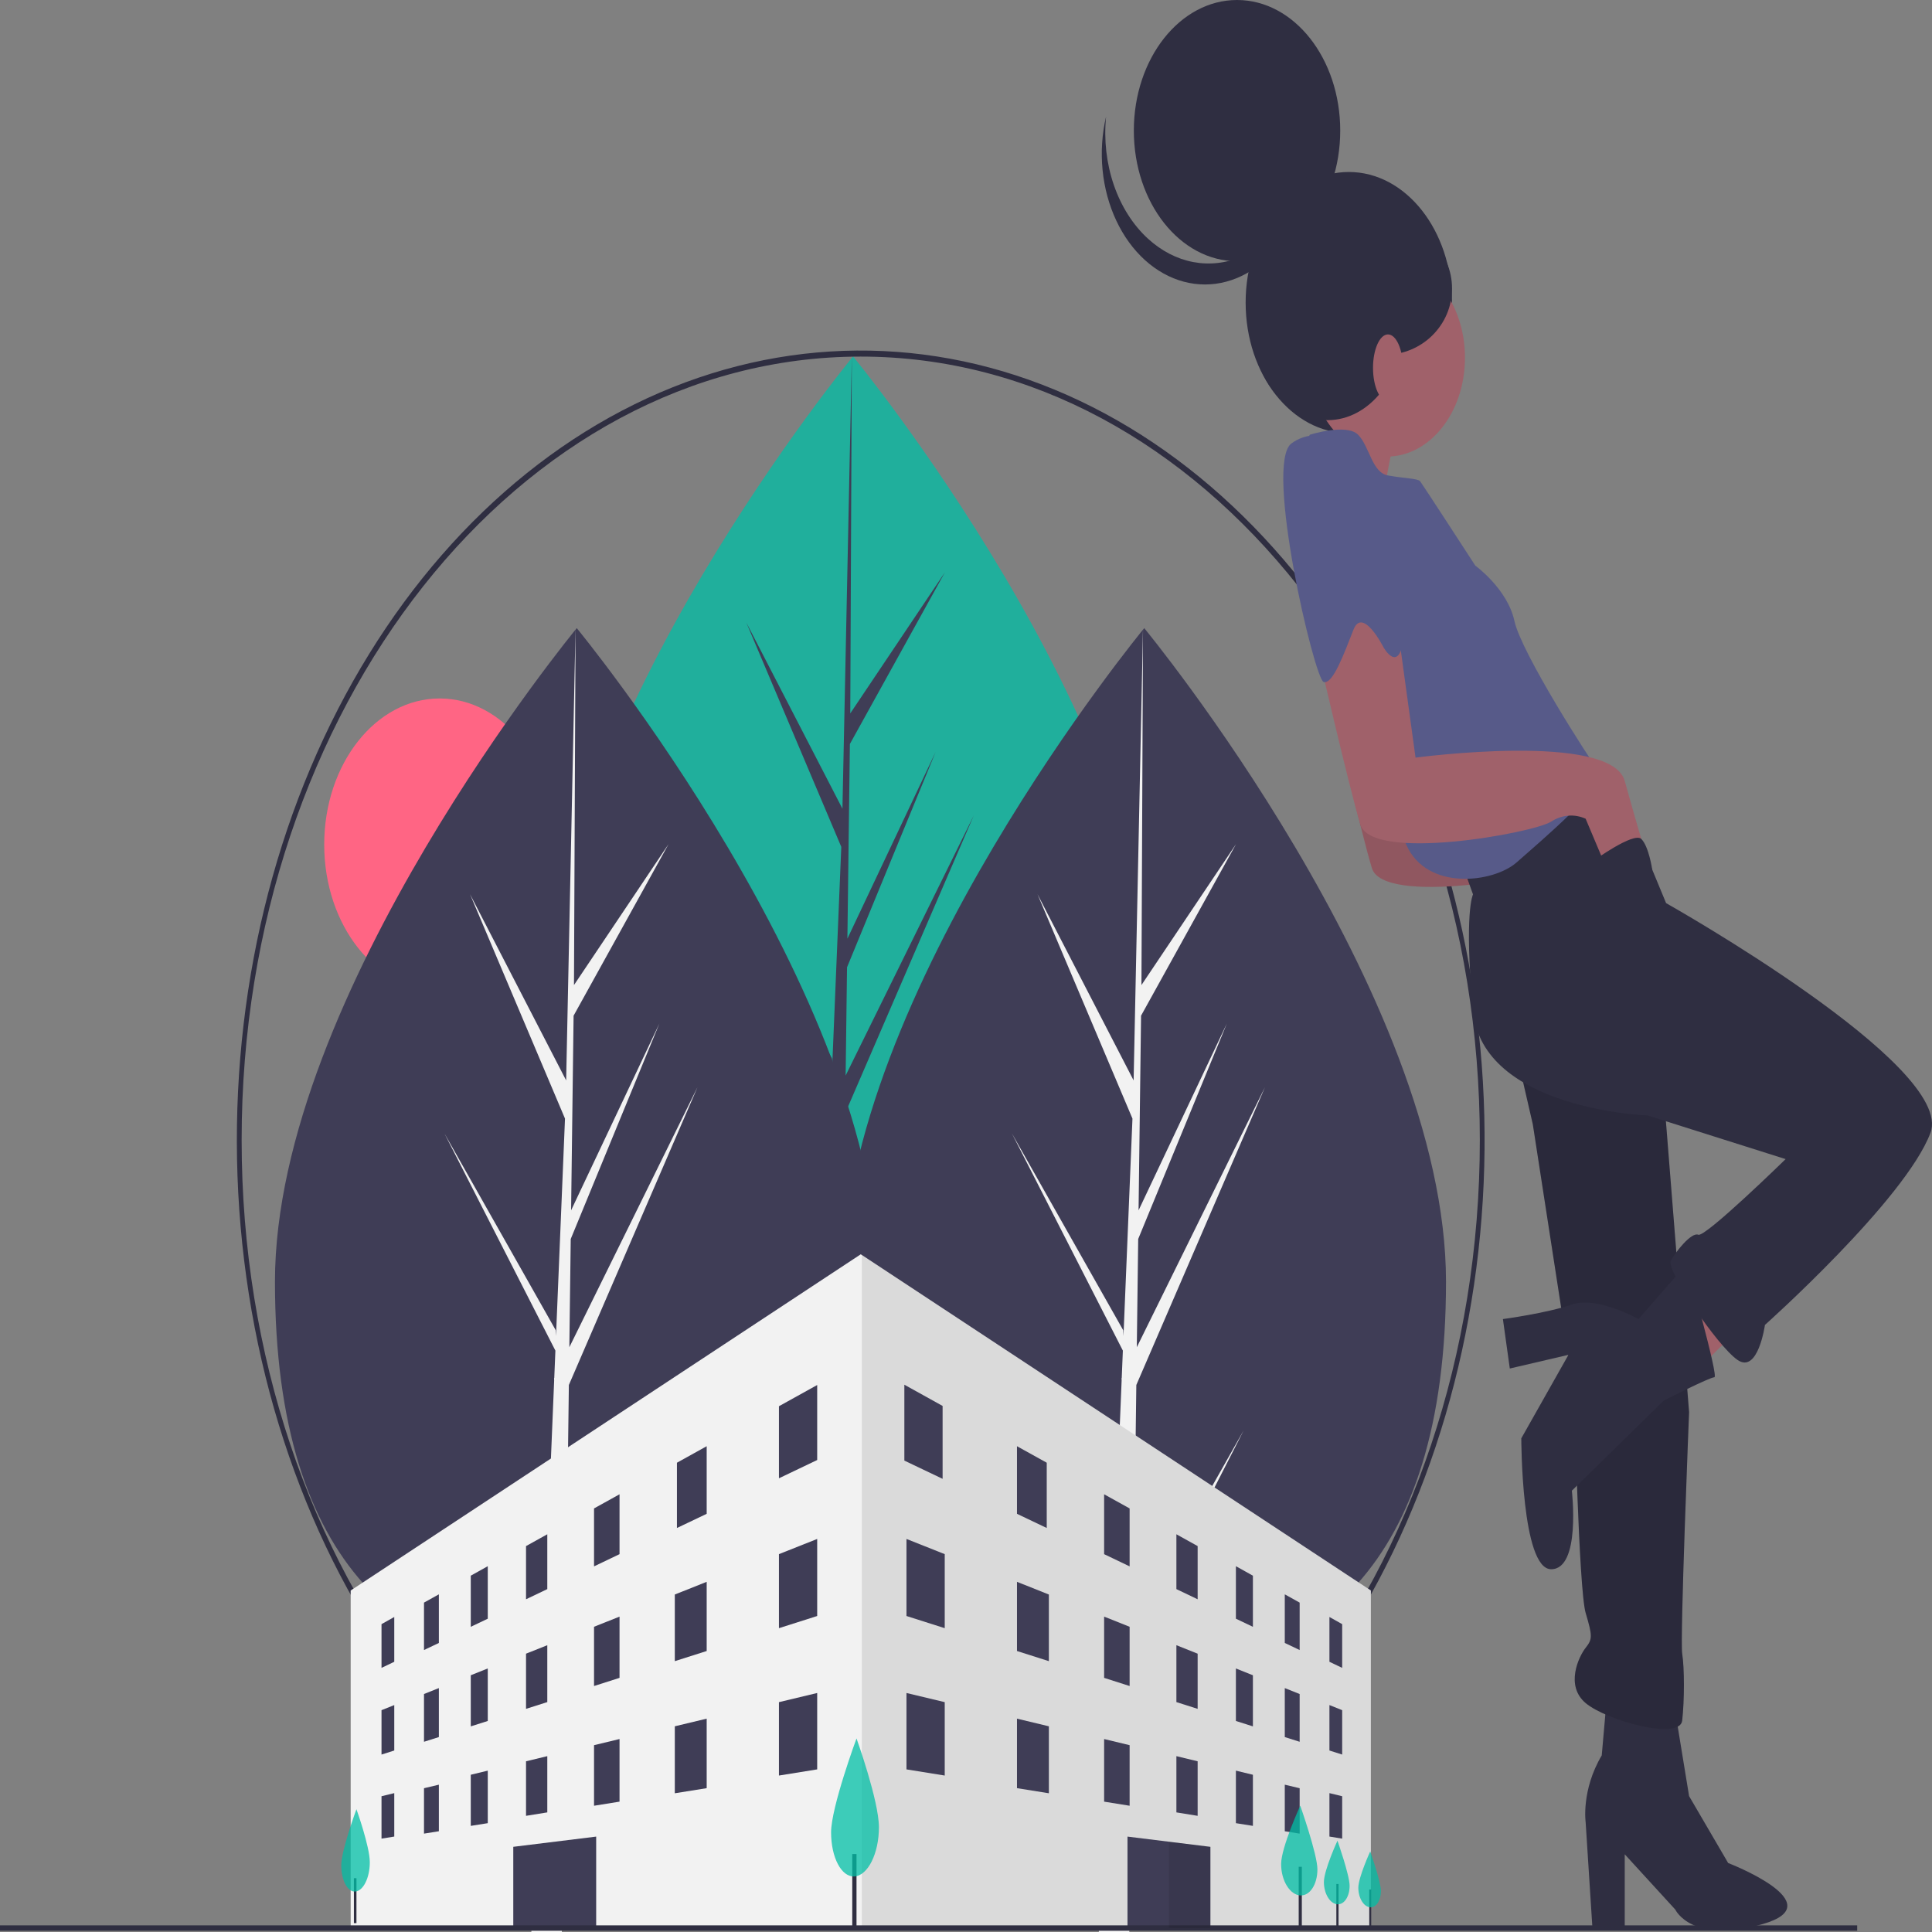 <svg width="100" height="100" viewBox="0 0 100 100" fill="none" xmlns="http://www.w3.org/2000/svg">
<rect x="0" y="0" width="100" height="100" fill="#808080" stroke="none"/>
<g clip-path="url(#clip0_1215_783)">
<path d="M22.756 51.276C26.056 51.276 28.732 47.89 28.732 43.714C28.732 39.538 26.056 36.152 22.756 36.152C19.456 36.152 16.781 39.538 16.781 43.714C16.781 47.89 19.456 51.276 22.756 51.276Z" fill="#FF6584"/>
<path d="M59.773 52.275C59.773 67.163 52.78 72.361 44.153 72.361C35.527 72.361 28.533 67.163 28.533 52.275C28.533 37.388 44.153 18.449 44.153 18.449C44.153 18.449 59.773 37.388 59.773 52.275Z" fill="#00BFA6" fill-opacity="0.75"/>
<path d="M43.585 70.083L43.745 57.624L50.402 42.21L43.77 55.67L43.842 50.067L48.43 38.916L43.861 48.585L43.99 38.509L48.903 29.631L44.01 36.925L44.091 18.449L43.583 42.907L43.625 41.898L38.629 32.222L43.545 43.835L43.079 55.088L43.066 54.789L37.307 44.606L43.048 55.845L42.99 57.252L42.979 57.273L42.984 57.389L41.803 85.938H43.381L43.57 71.192L49.298 59.981L43.585 70.083Z" fill="#3F3D56"/>
<path d="M74.845 66.338C74.845 81.225 67.851 86.423 59.225 86.423C50.598 86.423 43.605 81.225 43.605 66.338C43.605 51.451 59.225 32.512 59.225 32.512C59.225 32.512 74.845 51.451 74.845 66.338Z" fill="#3F3D56"/>
<path d="M58.656 84.146L58.816 71.687L65.474 56.273L58.841 69.732L58.913 64.13L63.501 52.978L58.932 62.647V62.648L59.061 52.572L63.975 43.693L59.081 50.987L59.162 32.512L58.654 56.97L58.696 55.961L53.701 46.284L58.616 57.898L58.151 69.151L58.137 68.852L52.378 58.669L58.119 69.907L58.061 71.315L58.051 71.336L58.056 71.451L56.875 100.001H58.452L58.642 85.254L64.369 74.043L58.656 84.146Z" fill="#F2F2F2"/>
<path d="M45.472 66.338C45.472 81.225 38.479 86.423 29.852 86.423C21.226 86.423 14.232 81.225 14.232 66.338C14.232 51.451 29.852 32.512 29.852 32.512C29.852 32.512 45.472 51.451 45.472 66.338Z" fill="#3F3D56"/>
<path d="M29.284 84.146L29.444 71.687L36.102 56.273L29.469 69.732L29.541 64.13L34.129 52.978L29.56 62.647V62.648L29.689 52.572L34.603 43.693L29.709 50.987L29.79 32.512L29.282 56.97L29.324 55.961L24.329 46.284L29.244 57.898L28.779 69.151L28.765 68.852L23.006 58.669L28.747 69.907L28.689 71.315L28.679 71.336L28.683 71.451L27.503 100.001H29.08L29.27 85.254L34.997 74.043L29.284 84.146Z" fill="#F2F2F2"/>
<path d="M44.551 99.876C37.081 99.876 29.841 96.597 24.066 90.6C18.291 84.602 14.338 76.255 12.88 66.983C11.423 57.71 12.551 48.084 16.073 39.746C19.594 31.408 25.292 24.873 32.194 21.255C39.096 17.637 46.776 17.16 53.925 19.904C61.074 22.649 67.25 28.445 71.401 36.306C75.551 44.167 77.419 53.607 76.687 63.016C75.955 72.424 72.667 81.221 67.385 87.906C64.393 91.713 60.835 94.731 56.915 96.785C52.996 98.84 48.794 99.89 44.551 99.876ZM44.551 18.457C26.882 18.457 12.507 36.649 12.507 59.01C12.507 81.371 26.882 99.564 44.551 99.564C62.221 99.564 76.596 81.371 76.596 59.01C76.596 36.649 62.221 18.457 44.551 18.457Z" fill="#2F2E41"/>
<path d="M70.956 82.324V99.726H18.151V82.324L44.553 64.922L44.608 64.958L70.956 82.324Z" fill="#F2F2F2"/>
<path opacity="0.1" d="M70.956 82.323V99.725H44.608V64.957L70.956 82.323Z" fill="black"/>
<path d="M42.298 75.57L40.318 76.516V72.786L42.298 71.688V75.57Z" fill="#3F3D56"/>
<path d="M20.407 86.014L19.747 86.329V84.065L20.407 83.695V86.014Z" fill="#3F3D56"/>
<path d="M22.716 85.039L21.946 85.405V82.951L22.716 82.523V85.039Z" fill="#3F3D56"/>
<path d="M25.247 83.784L24.367 84.203V81.557L25.247 81.066V83.784Z" fill="#3F3D56"/>
<path d="M28.328 82.252L27.227 82.778V80.025L28.328 79.414V82.252Z" fill="#3F3D56"/>
<path d="M32.067 80.443L30.747 81.075V78.076L32.067 77.344V80.443Z" fill="#3F3D56"/>
<path d="M36.578 78.355L35.038 79.089V75.71L36.578 74.856V78.355Z" fill="#3F3D56"/>
<path d="M20.407 90.606L19.747 90.816V88.518L20.407 88.254V90.606Z" fill="#3F3D56"/>
<path d="M22.716 89.91L21.946 90.154V87.682L22.716 87.375V89.91Z" fill="#3F3D56"/>
<path d="M25.247 89.077L24.367 89.357V86.711L25.247 86.359V89.077Z" fill="#3F3D56"/>
<path d="M28.328 88.1L27.227 88.45V85.594L28.328 85.156V88.1Z" fill="#3F3D56"/>
<path d="M32.067 86.846L30.747 87.268V84.201L32.067 83.676V86.846Z" fill="#3F3D56"/>
<path d="M36.578 85.456L34.928 85.981V82.532L36.578 81.875V85.456Z" fill="#3F3D56"/>
<path d="M42.298 83.644L40.318 84.274V80.442L42.298 79.656V83.644Z" fill="#3F3D56"/>
<path d="M42.298 91.583L40.318 91.902V88.103L42.298 87.629V91.583Z" fill="#3F3D56"/>
<path d="M20.407 95.06L19.747 95.167V92.972L20.407 92.812V95.06Z" fill="#3F3D56"/>
<path d="M22.716 94.785L21.946 94.908V92.558L22.716 92.375V94.785Z" fill="#3F3D56"/>
<path d="M25.247 94.367L24.367 94.507V91.861L25.247 91.648V94.367Z" fill="#3F3D56"/>
<path d="M28.328 93.809L27.227 93.987V91.164L28.328 90.898V93.809Z" fill="#3F3D56"/>
<path d="M32.067 93.253L30.747 93.465V90.33L32.067 90.012V93.253Z" fill="#3F3D56"/>
<path d="M36.578 92.555L34.928 92.819V89.353L36.578 88.957V92.555Z" fill="#3F3D56"/>
<path d="M68.811 86.014L69.471 86.329V84.065L68.811 83.695V86.014Z" fill="#3F3D56"/>
<path d="M66.5 85.039L67.27 85.405V82.951L66.5 82.523V85.039Z" fill="#3F3D56"/>
<path d="M63.97 83.784L64.85 84.203V81.557L63.97 81.066V83.784Z" fill="#3F3D56"/>
<path d="M60.89 82.252L61.99 82.778V80.025L60.89 79.414V82.252Z" fill="#3F3D56"/>
<path d="M57.149 80.443L58.469 81.075V78.076L57.149 77.344V80.443Z" fill="#3F3D56"/>
<path d="M52.639 78.355L54.179 79.089V75.71L52.639 74.856V78.355Z" fill="#3F3D56"/>
<path d="M68.811 90.606L69.471 90.816V88.518L68.811 88.254V90.606Z" fill="#3F3D56"/>
<path d="M66.5 89.91L67.27 90.154V87.682L66.5 87.375V89.91Z" fill="#3F3D56"/>
<path d="M63.97 89.077L64.85 89.357V86.711L63.97 86.359V89.077Z" fill="#3F3D56"/>
<path d="M60.89 88.1L61.99 88.45V85.594L60.89 85.156V88.1Z" fill="#3F3D56"/>
<path d="M57.149 86.846L58.469 87.268V84.201L57.149 83.676V86.846Z" fill="#3F3D56"/>
<path d="M52.639 85.456L54.289 85.981V82.532L52.639 81.875V85.456Z" fill="#3F3D56"/>
<path d="M46.919 83.644L48.899 84.274V80.442L46.919 79.656V83.644Z" fill="#3F3D56"/>
<path d="M46.919 91.583L48.899 91.902V88.103L46.919 87.629V91.583Z" fill="#3F3D56"/>
<path d="M68.811 95.06L69.471 95.167V92.972L68.811 92.812V95.06Z" fill="#3F3D56"/>
<path d="M66.5 94.785L67.27 94.908V92.558L66.5 92.375V94.785Z" fill="#3F3D56"/>
<path d="M63.97 94.367L64.85 94.507V91.861L63.97 91.648V94.367Z" fill="#3F3D56"/>
<path d="M60.89 93.809L61.99 93.987V91.164L60.89 90.898V93.809Z" fill="#3F3D56"/>
<path d="M57.149 93.253L58.469 93.465V90.33L57.149 90.012V93.253Z" fill="#3F3D56"/>
<path d="M52.639 92.555L54.289 92.819V89.353L52.639 88.957V92.555Z" fill="#3F3D56"/>
<path d="M48.789 76.544L46.809 75.6V71.672L48.789 72.771V76.544Z" fill="#3F3D56"/>
<path d="M67.382 96.625H67.221V99.893H67.382V96.625Z" fill="#2F2E41"/>
<path d="M69.283 97.516H69.169V99.831H69.283V97.516Z" fill="#2F2E41"/>
<path d="M70.974 97.801H70.873V99.836H70.974V97.801Z" fill="#2F2E41"/>
<path d="M62.65 95.592V99.796L60.505 99.792L58.359 99.788V95.062L60.505 95.327L62.65 95.592Z" fill="#3F3D56"/>
<path d="M26.567 99.796L30.858 99.787V95.062L26.567 95.591V99.796Z" fill="#3F3D56"/>
<path d="M96.127 99.656H0V99.935H96.127V99.656Z" fill="#2F2E41"/>
<path opacity="0.1" d="M62.65 95.593V99.797L60.505 99.793V95.328L62.65 95.593Z" fill="black"/>
<path d="M44.333 95.965H44.113V99.863H44.333V95.965Z" fill="#2F2E41"/>
<path d="M45.493 94.579C45.493 95.945 44.916 97.085 44.223 97.124C43.549 97.162 43.017 96.14 43.017 94.842C43.017 93.544 44.333 89.981 44.333 89.981C44.333 89.981 45.493 93.213 45.493 94.579Z" fill="#00BFA6" fill-opacity="0.75"/>
<path d="M18.45 97.215H18.318V99.54H18.45V97.215Z" fill="#2F2E41"/>
<path d="M19.141 96.388C19.141 97.202 18.797 97.882 18.384 97.906C17.982 97.928 17.664 97.319 17.664 96.544C17.664 95.77 18.449 93.644 18.449 93.644C18.449 93.644 19.141 95.573 19.141 96.388Z" fill="#00BFA6" fill-opacity="0.75"/>
<path d="M68.189 96.756C68.189 97.531 67.803 98.136 67.301 98.106C66.768 98.075 66.311 97.347 66.311 96.483C66.311 95.619 67.301 93.461 67.301 93.461C67.301 93.461 68.189 95.981 68.189 96.756Z" fill="#00BFA6" fill-opacity="0.75"/>
<path d="M69.856 97.608C69.856 98.157 69.582 98.586 69.227 98.565C68.849 98.543 68.525 98.027 68.525 97.415C68.525 96.803 69.227 95.273 69.227 95.273C69.227 95.273 69.856 97.059 69.856 97.608Z" fill="#00BFA6" fill-opacity="0.75"/>
<path d="M71.476 97.88C71.476 98.363 71.236 98.74 70.923 98.721C70.591 98.701 70.307 98.248 70.307 97.71C70.307 97.172 70.923 95.828 70.923 95.828C70.923 95.828 71.476 97.398 71.476 97.88Z" fill="#00BFA6" fill-opacity="0.75"/>
<path d="M72.257 22.429C72.257 22.429 71.186 26.494 71.781 27.398C72.376 28.301 68.212 24.687 68.212 24.687L70.472 21.375L72.257 22.429Z" fill="#A0616A"/>
<path d="M69.815 22.422C72.766 22.422 75.157 19.396 75.157 15.662C75.157 11.929 72.766 8.902 69.815 8.902C66.865 8.902 64.474 11.929 64.474 15.662C64.474 19.396 66.865 22.422 69.815 22.422Z" fill="#2F2E41"/>
<path d="M90.58 68.201L87.844 70.911L86.297 67.749L89.033 65.34L90.58 68.201Z" fill="#A0616A"/>
<path d="M86.713 88.6L87.427 92.966L89.45 96.43C89.45 96.43 94.923 98.537 91.234 99.591C87.546 100.645 86.713 98.839 86.713 98.839L84.096 95.978V99.892H82.43L82.073 94.322C82.073 94.322 81.835 92.665 82.906 90.859L83.144 88.148L86.713 88.6Z" fill="#2F2E41"/>
<path d="M72.912 34.547L73.864 41.472C73.864 41.472 83.977 40.117 84.691 42.677C85.404 45.237 85.642 45.989 85.642 45.989L83.62 46.893L82.668 44.634C82.378 44.504 82.07 44.451 81.763 44.477C81.457 44.502 81.157 44.607 80.883 44.785C79.932 45.387 71.603 46.893 71.009 44.935C70.414 42.978 68.748 35.751 68.748 35.751L71.246 33.191L72.912 34.547Z" fill="#A0616A"/>
<path opacity="0.1" d="M72.912 34.547L73.864 41.472C73.864 41.472 83.977 40.117 84.691 42.677C85.404 45.237 85.642 45.989 85.642 45.989L83.62 46.893L82.668 44.634C82.378 44.504 82.07 44.451 81.763 44.477C81.457 44.502 81.157 44.607 80.883 44.785C79.932 45.387 71.603 46.893 71.009 44.935C70.414 42.978 68.748 35.751 68.748 35.751L71.246 33.191L72.912 34.547Z" fill="black"/>
<path d="M78.504 54.575L79.337 58.188L81.478 72.04C81.478 72.04 81.716 82.279 82.073 83.483C82.43 84.688 82.43 84.838 82.073 85.29C81.716 85.742 81.002 87.248 82.073 88.151C83.144 89.054 86.951 90.108 87.07 89.054C87.189 88 87.189 86.344 87.07 85.591C86.951 84.838 87.427 73.094 87.427 73.094L85.999 55.177L81.121 52.316L78.504 54.575Z" fill="#2F2E41"/>
<path opacity="0.1" d="M78.504 54.575L79.337 58.188L81.478 72.04C81.478 72.04 81.716 82.279 82.073 83.483C82.43 84.688 82.43 84.838 82.073 85.29C81.716 85.742 81.002 87.248 82.073 88.151C83.144 89.054 86.951 90.108 87.07 89.054C87.189 88 87.189 86.344 87.07 85.591C86.951 84.838 87.427 73.094 87.427 73.094L85.999 55.177L81.121 52.316L78.504 54.575Z" fill="black"/>
<path d="M83.62 40.422L86.237 46.746C86.237 46.746 101.228 55.177 99.919 58.64C98.611 62.103 91.353 68.578 91.353 68.578C91.353 68.578 90.996 71.137 89.925 70.384C88.855 69.632 86.237 65.717 86.475 65.265C86.713 64.813 87.546 63.759 87.903 63.91C88.26 64.061 92.424 59.995 92.424 59.995L85.285 57.737C85.285 57.737 76.719 57.436 76.243 52.316C75.767 47.197 76.243 46.294 76.243 46.294L75.648 44.638L80.526 40.874L83.62 40.422Z" fill="#2F2E41"/>
<path d="M87.308 65.414L84.809 68.275C84.809 68.275 82.668 67.07 81.359 67.522C80.051 67.974 77.79 68.275 77.79 68.275L78.147 70.834L81.183 70.126L78.742 74.448C78.742 74.448 78.742 81.223 80.288 81.223C81.835 81.223 81.359 77.158 81.359 77.158L86.118 72.491C86.118 72.491 88.498 71.286 88.736 71.286C88.974 71.286 87.308 65.414 87.308 65.414Z" fill="#2F2E41"/>
<path d="M71.781 23.633C74.016 23.633 75.827 21.341 75.827 18.514C75.827 15.687 74.016 13.395 71.781 13.395C69.547 13.395 67.736 15.687 67.736 18.514C67.736 21.341 69.547 23.633 71.781 23.633Z" fill="#A0616A"/>
<path d="M67.796 22.502C67.796 22.502 69.7 21.9 70.295 22.502C70.889 23.104 71.008 24.459 71.841 24.61C72.674 24.761 73.388 24.761 73.507 24.911C73.626 25.062 76.362 29.277 76.362 29.277C76.362 29.277 78.028 30.482 78.385 32.138C78.742 33.794 82.311 39.365 82.787 39.968C83.263 40.57 79.694 43.581 78.504 44.635C77.314 45.689 73.864 46.141 72.793 43.732C71.722 41.323 65.892 25.664 67.796 22.502Z" fill="#575A89"/>
<path d="M72.317 32.289L73.268 39.215C73.268 39.215 83.381 37.86 84.095 40.419C84.809 42.979 85.047 43.732 85.047 43.732L83.024 44.635L82.072 42.377C81.782 42.247 81.475 42.193 81.168 42.219C80.861 42.245 80.561 42.35 80.288 42.527C79.336 43.129 71.008 44.635 70.413 42.678C69.818 40.72 68.152 33.493 68.152 33.493L70.651 30.934L72.317 32.289Z" fill="#A0616A"/>
<path d="M70.044 23.135C70.044 23.135 72.912 30.782 72.674 32.89C72.436 34.998 71.603 33.492 71.603 33.492C71.603 33.492 70.533 31.384 70.057 32.589C69.581 33.794 68.986 35.45 68.51 35.299C68.034 35.149 65.417 24.007 66.844 22.953C68.272 21.899 70.044 23.135 70.044 23.135Z" fill="#575A89"/>
<path d="M64.028 13.52C66.978 13.52 69.37 10.494 69.37 6.76C69.37 3.027 66.978 0 64.028 0C61.078 0 58.687 3.027 58.687 6.76C58.687 10.494 61.078 13.52 64.028 13.52Z" fill="#2F2E41"/>
<path d="M59.422 12.357C60.113 12.989 60.914 13.403 61.758 13.563C62.601 13.724 63.463 13.626 64.27 13.278C65.078 12.931 65.808 12.344 66.4 11.566C66.991 10.788 67.427 9.842 67.671 8.807C67.579 9.735 67.335 10.628 66.957 11.43C66.578 12.232 66.072 12.927 65.471 13.469C64.87 14.011 64.186 14.39 63.463 14.581C62.74 14.773 61.994 14.772 61.271 14.58C60.549 14.387 59.865 14.008 59.264 13.464C58.664 12.921 58.158 12.226 57.781 11.423C57.403 10.62 57.16 9.727 57.069 8.799C56.978 7.872 57.04 6.931 57.25 6.035C57.131 7.239 57.269 8.46 57.651 9.573C58.033 10.685 58.645 11.647 59.422 12.357Z" fill="#2F2E41"/>
<path d="M68.717 21.747C70.88 21.747 72.634 19.527 72.634 16.789C72.634 14.052 70.88 11.832 68.717 11.832C66.554 11.832 64.8 14.052 64.8 16.789C64.8 19.527 66.554 21.747 68.717 21.747Z" fill="#2F2E41"/>
<path d="M71.685 18.365C73.603 18.365 75.157 16.826 75.157 14.929C75.157 13.031 73.603 11.492 71.685 11.492C69.767 11.492 68.213 13.031 68.213 14.929C68.213 16.826 69.767 18.365 71.685 18.365Z" fill="#2F2E41"/>
<path d="M71.841 20.772C72.268 20.772 72.614 19.996 72.614 19.04C72.614 18.084 72.268 17.309 71.841 17.309C71.414 17.309 71.067 18.084 71.067 19.04C71.067 19.996 71.414 20.772 71.841 20.772Z" fill="#A0616A"/>
<path d="M82.456 44.571C82.456 44.571 84.562 43.041 84.954 43.425C85.344 43.808 85.518 45.008 85.518 45.008L83.084 46.218L82.37 44.561L82.456 44.571Z" fill="#2F2E41"/>
</g>
<defs>
<clipPath id="clip0_1215_783">
<rect width="100" height="100" fill="white"/>
</clipPath>
</defs>
</svg>

